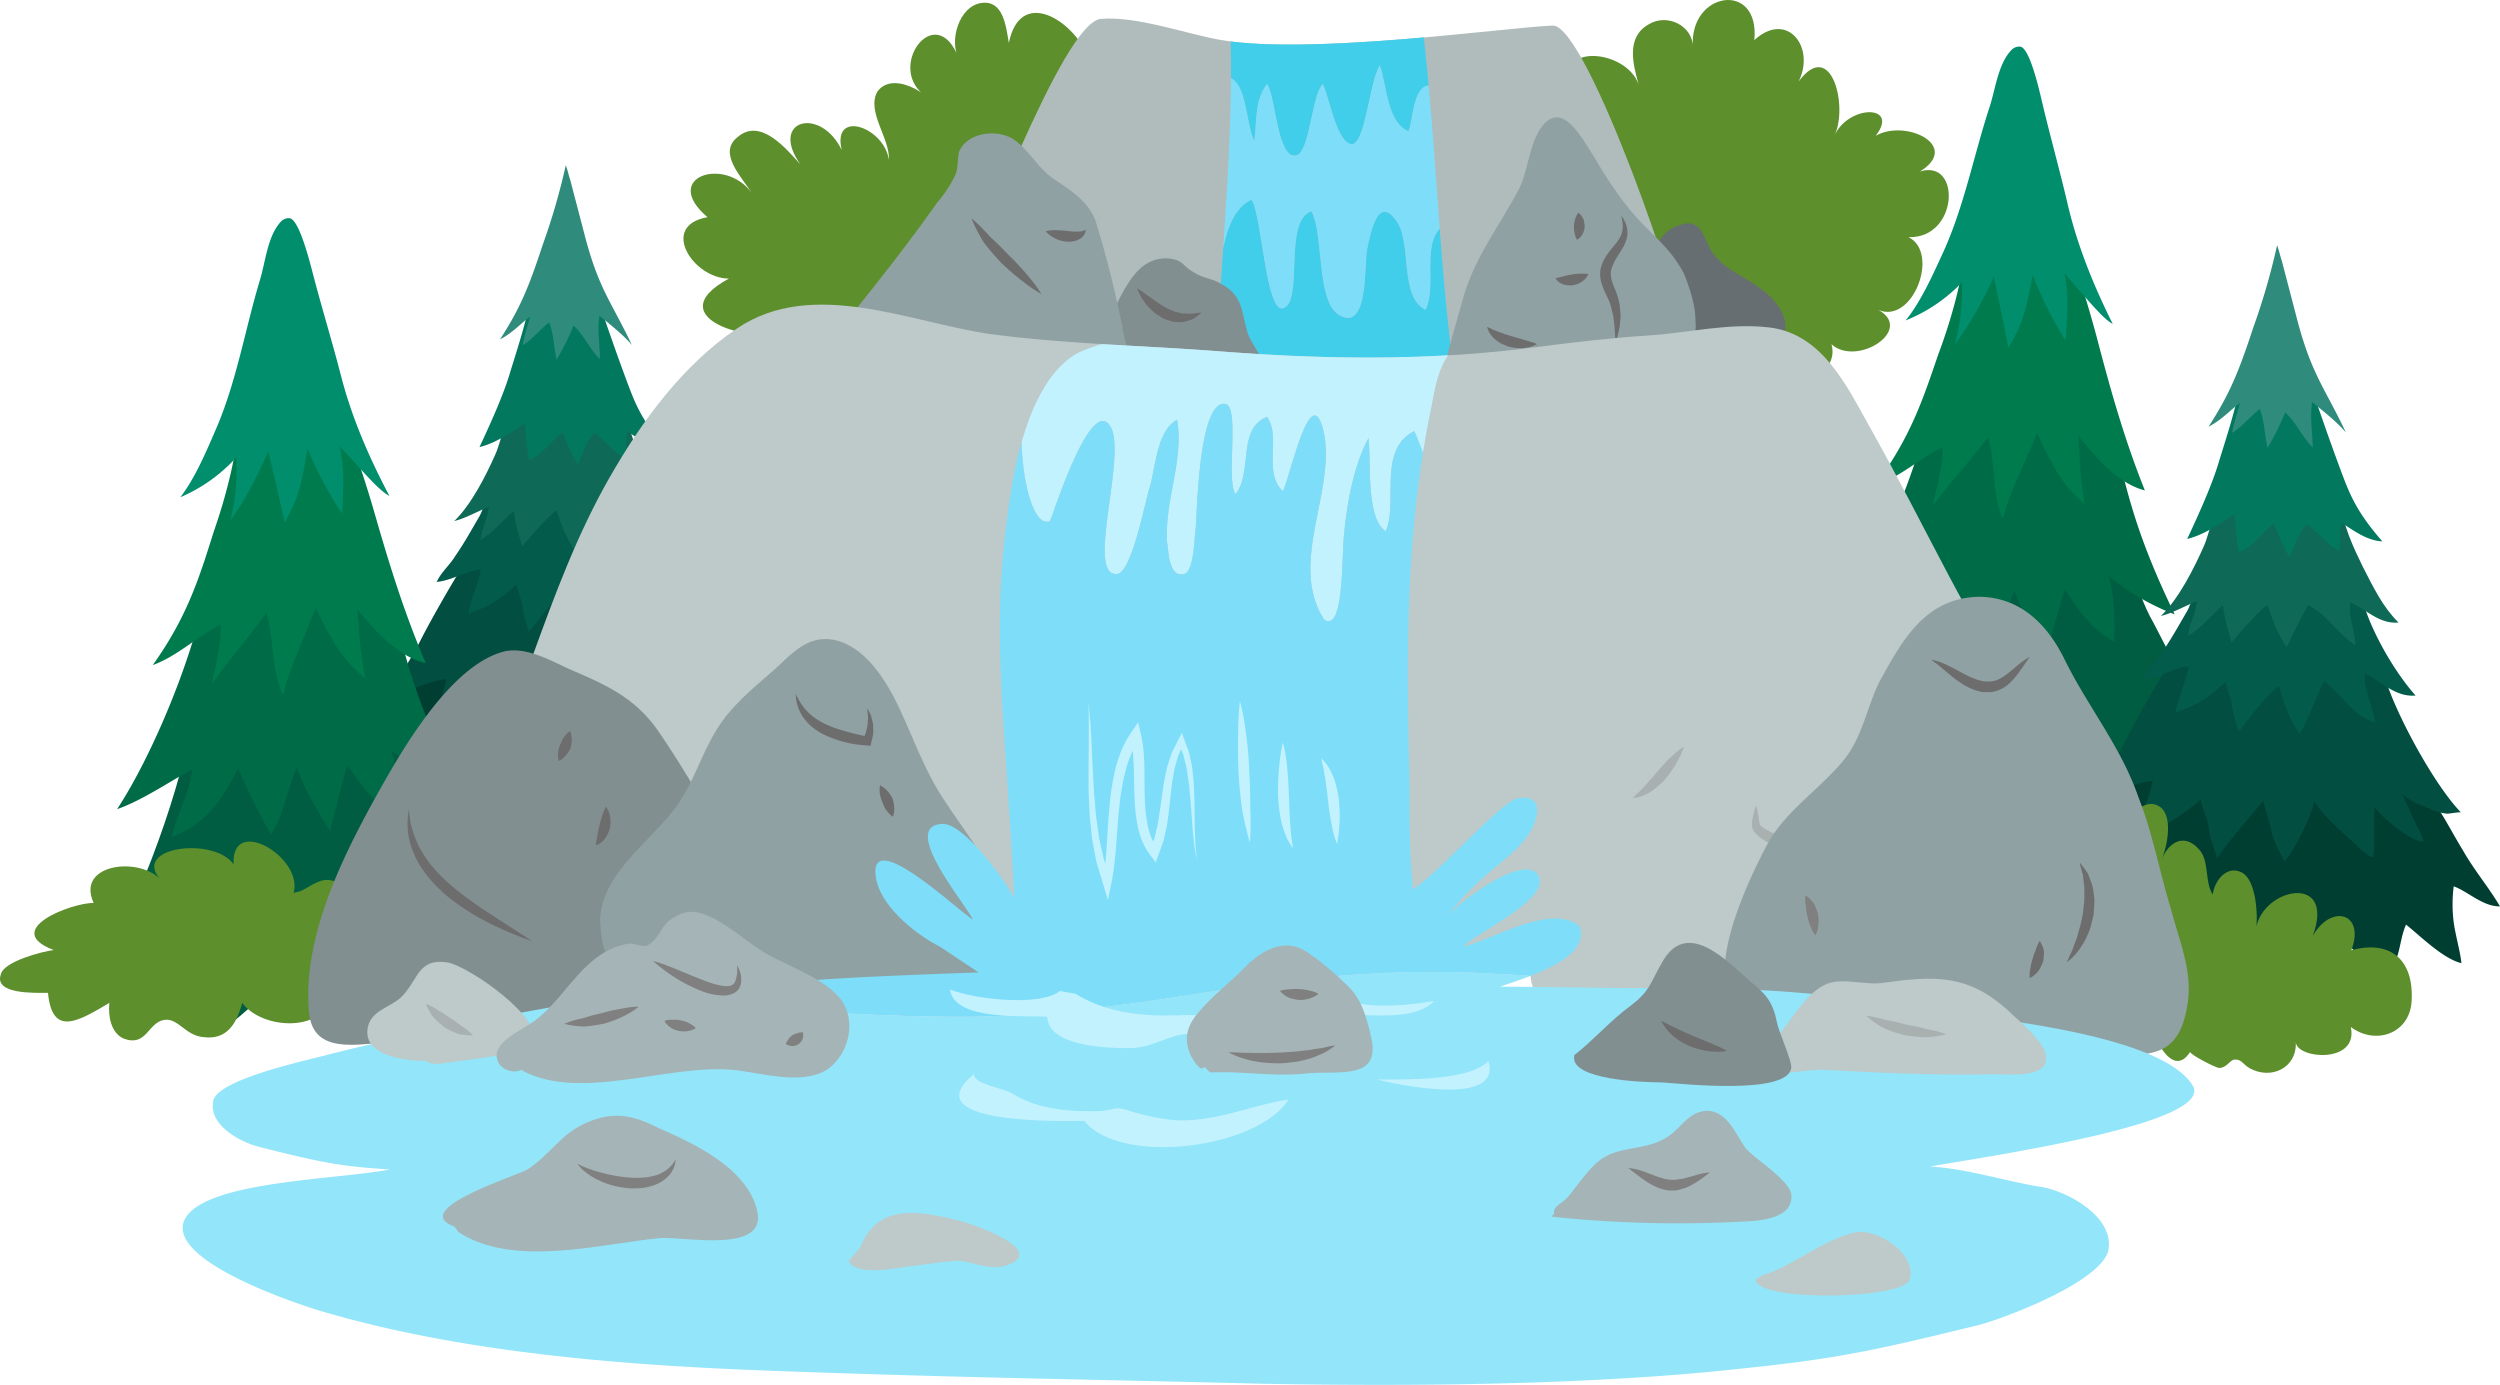 <svg xmlns="http://www.w3.org/2000/svg" width="783.064" height="433.781" viewBox="0 0 783.064 433.781">
  <g id="Grupo_873871" data-name="Grupo 873871" transform="translate(-77.594 -1284.242)">
    <path id="Trazado_600144" data-name="Trazado 600144" d="M570.888,1312.006c-5.813-14.316,17-12.527,21.025-1.342-1.789-6.262-4.02-14.763,3.136-18.788,5.812-3.581,13.865.447,13.865,7.159-1.343-17.447,21.025-21.024,19.237-2.24,10.288-9.395,19.236,2.24,13.869,12.975,10.288-13.869,15.655,8.05,11.182,17,4.473-9.844,20.577-9.844,12.972,0,9.4-5.37,26.844,3.131,13.869,11.181,12.975-4.025,12.08,21.025-3.578,20.578,9.84,4.924,1.34,27.287-9.4,22.814,11.186,6.262-6.71,17.894-14.76,10.737,4.023,13.866-29.079,21.025-30.867,4.022-6.265,17-49.205,3.583-35.788-9.392-4.027,10.739-24.6,4.026-29.969-1.341-4.921-4.473-9.843-22.813,1.34-21.021-23.708.444-4.023-35.344,7.159-24.608-4.921,4.477-9.394-2.684-8.948-7.6,0-4.473,8.948-16.106,12.077-9.842-12.077,5.369-9.394-20.133.452-11.631Z" transform="translate(-1.053 0)" fill="#5d8f2d"/>
    <g id="Grupo_873851" data-name="Grupo 873851" transform="translate(644.196 1298.835)">
      <path id="Trazado_600145" data-name="Trazado 600145" d="M677.971,1453.6c-5.951,28.731-19.546,58.669-32.5,82.729h0c9.159-3.124,18.223-8.986,25.854-15.628-1.4,9.026-6.017,15.931-7.984,24.934,11.364-4.562,20.064-13.9,26.646-19.687.917,7.4-1.587,15.251-2.377,22.59,8.7-6.537,14.328-11.667,17.956-22.428,2.049,7.428,5.756,17.474,10.683,23.29,2.1-5.4,6.7-13.81,8.7-23.093,6.019,6.974,9.9,15.584,18.272,19.8.257-8.5.462-15.165.706-23.656,7.8,4.764,13.813,11.746,22.817,14.28-1.535-5.709-4.915-12.955-6.816-19.5,5.892,6.849,14.483,9.523,21.794,11.44-10.906-14.487-20.081-33.081-28.125-48.623-7.007-12.113-8.244-25.922-13.551-37.974Z" transform="translate(-645.473 -1299.19)" fill="#005d41"/>
      <path id="Trazado_600146" data-name="Trazado 600146" d="M683.172,1412.894c-4,20.284-17.388,51.059-29.237,68.273,8.011-2.593,16.108-8.021,23.583-11.768-.762,6.779-4.931,13.457-6.849,20.772,10.086-3.577,15.037-9.532,21.094-20.805,2.647,6.318,6.453,14.932,9.681,20.7,3.528-4.422,5.106-12.682,8.433-20.528a106.785,106.785,0,0,0,9.895,19.746c1.872-5.612,4.09-15.093,5.935-20.136,5.413,8.654,9.8,13.326,15.381,16.313.155-5.087.359-12.712-1.651-20.447a74.882,74.882,0,0,0,20.613,11.956c-11.213-23.291-15.324-37.491-20.245-62.383Z" transform="translate(-645.492 -1299.125)" fill="#006c47"/>
      <path id="Trazado_600147" data-name="Trazado 600147" d="M694.843,1355c.186,12.755-4.545,29.059-8.862,40.542-4.759,13.929-8.71,26.1-19.922,41.068,7.727-2.6,14.146-8.647,21.329-12.113.089,6.232-1.793,12.415-3.1,18.325,5.614-7.49,11.759-14.1,17.361-21.583,2.324,8,1.162,18.161,4.625,25.641,2.561-9.564,7.05-17.651,10.727-26.887,5.852,12.926,9.109,17.266,14.915,22.267-1.948-10.548-1.258-14.774-2.185-21.6,5.466,6.684,12.3,15.1,21.022,17.342-6.328-15.773-10.691-31.2-15.021-47.771A392.394,392.394,0,0,0,721.433,1347Z" transform="translate(-645.519 -1298.976)" fill="#007b4e"/>
      <path id="Trazado_600148" data-name="Trazado 600148" d="M708.942,1299.982c-4.146,4.337-4.968,12.177-6.786,17.716-4.951,15.087-8,31.3-14.632,45.754-3.329,7.271-6.973,15.386-11.681,21.19a49.982,49.982,0,0,0,17.638-11.937,65.506,65.506,0,0,1-2.277,19.487c4.709-6.1,8.908-13.9,12.251-21.173,1.736,8.27,3.1,14.54,4.575,22.238,4.489-7.8,5.284-10.895,7.631-22.725a123.173,123.173,0,0,0,10.255,20.416c.489-6.787,1.175-14.413-.33-20.969,4.674,4.952,11.619,14.014,15.117,15.75-5.97-11.948-11.054-24.431-14.09-37.385-2.479-10.654-5.466-21.208-7.981-31.865-.9-3.772-3.964-17.53-7.007-17.609A3.4,3.4,0,0,0,708.942,1299.982Z" transform="translate(-645.541 -1298.868)" fill="#008e6c"/>
    </g>
    <g id="Grupo_873852" data-name="Grupo 873852" transform="translate(183.377 1336.016)">
      <path id="Trazado_600149" data-name="Trazado 600149" d="M301.468,1502.778c3.562,4.923,6.3,10.472,9.46,15.6,3.363,5.954,7.757,11.067,11.123,16.815-5.162.06-9.552-4.443-13.9-6.043a42.758,42.758,0,0,0,.062,11.367c.667,4.127,1.984,8.7,2.252,11.739-5.6-1.385-12.064-7.925-16.642-11.6-1.211,2.7-1.594,5.8-2.39,8.693-.594,1.872-2.366,8.069-3.821,9.755-.812.947-10.249-12.283-13.163-14.727-4.073,5.41-9.155,16.529-11.172,18.285-3.75-3.675-5.9-11.765-8.843-16.069-4.459,7.753-12.208,16.79-14.271,17.355-.852-2.886-1.644-18.818-1.644-18.818-1.653-.2-11.129,6.84-12.773,7.484-3.7,1.69-5.726,3.394-9.644,3.641,1.122-3.545,3.805-12.749,5-17.3-5.33,3.774-15.206,7.391-21.6,7.26,1.6-4.568,3.614-9.549,5.423-14.107-6.172,2.545-10.677,6.1-17.694,6.388,1.812-4.357,5.492-8.111,6.884-12.673-3.5,1.069-6.99,2.344-10.492,3.623,4.673-6.865,11-13.544,16.1-20.208,3.667-4.376,7.548-8.756,10.594-13.537,1.42-2.494,3.832-9.128,6.509-9.776Z" transform="translate(-183.615 -1336.47)" fill="#003e31"/>
      <path id="Trazado_600150" data-name="Trazado 600150" d="M287.134,1465.094c2.928,11.016,15.074,33.426,23.227,41.781-.2-.211-3.621.407-4.166.367a15.032,15.032,0,0,1-5.122-1.421c-2.41-1.113-6.727-2.4-8.281-4.615.9,2.317,1.974,4.633,2.974,6.921,1.033,2.355,2.8,5.175,3.373,7.583-2.354.328-10.512-5.177-14.708-10.329-.369,2.478.208,12.745-.532,15.05-2.627-.881-5.373-4.247-7.462-6.039-3.356-2.882-7.958-7.264-10.242-10.9-.026,2.768-6.059,15.352-8.891,18.054-1.571-2.929-3.357-6.166-4.031-9.447-.4-1.918-2.363-8.645-2.363-8.645s-14.133,16.365-13.707,17.395a47.568,47.568,0,0,1-2.545-8.557c-.389-3.893-1.815-5.365-2.554-9.255-8.337,6.908-11.48,8.247-19.517,10.93.994-5.528,4.093-11.059,5.091-16.585-5.258.371-12.229,4.31-17.834,4.694,1.71-3.591,6.684-10.8,9.367-16.151,3.265-6.534,10.106-18.44,13.209-23.346,2.75-4.58-.22-1.019,4.3-4.314,2.783-2.306,9.8-1.4,13.651-1.769,5.949-1.034,12.925-4.029,19.243-3.449,8.763.225,15.862,8.272,23.952,11.108Z" transform="translate(-183.651 -1336.396)" fill="#024e40"/>
      <path id="Trazado_600151" data-name="Trazado 600151" d="M280.689,1442.5c2.267,9.216,9.74,22.165,16.064,29.162h0c-5.971.6-10.364-4.239-15.279-6.63-.215,5.709,2.4,9.018,3,14.709-6.806-2.1-9.726-8.116-15.2-12.407-2.4,4.643-5.776,14.024-7.433,15.829-2.334-3.021-5-9.72-6.132-14.326-4.31,3.034-12.074,13.71-12.074,13.71a42.521,42.521,0,0,1-1.974-7.157c-.3-3.26-1.4-4.489-1.98-7.736-6.458,5.765-8.891,6.877-15.11,9.111.762-4.618,3.159-9.234,3.928-13.858-4.07.316-9.47,3.607-13.81,3.919,1.327-3,4.284-5.471,5.885-8.217,2.677-3.823,5.074-8.187,7.476-12.288,2.132-3.83,3.924-13.349,7.429-16.1,2.152-1.929,7.588-1.163,10.568-1.471,4.608-.859,10.021-3.366,14.909-2.869,6.789.192,12.291,6.924,18.559,9.3Z" transform="translate(-183.685 -1336.335)" fill="#035b4b"/>
      <path id="Trazado_600152" data-name="Trazado 600152" d="M274.424,1413.48c.063,6.248,3.947,14.268,6.449,19.4,3.324,6.484,6.1,12.241,10.77,16.81-5.694.6-9.823-3.973-14.463-6.1-.765,4.36,1.452,8.677,1.5,13.021-6.311-4.456-8.789-9.674-14.245-12.065-3.222,5.593-6.384,12.562-6.384,12.562-2.756-3.77-4.436-8.643-5.839-12.7-2.967,1.939-10.74,11.249-10.74,11.249s-2.532-8.113-2.565-11.1c-3.5,2.746-6.442,6.844-10.492,9.072.234-3.537,2.37-6.816,2.6-10.348-3.512,1.391-7.291,3.6-10.813,4.453,5.377-5.218,9.9-14.221,12.816-20.771,2.125-4.64,3.644-14.431,6.6-17.992Z" transform="translate(-183.697 -1336.297)" fill="#0e6a57"/>
      <path id="Trazado_600153" data-name="Trazado 600153" d="M265.1,1377.938c3.357,9.742,6.255,18.173,9.8,27.6,2.766,7.383,5.248,12.015,11.879,19.692-4.618-.223-8.453-3.172-12.278-5.569-.789,2.72-.215,5.973-.723,8.424-3.551-1.861-6.311-5.638-9.591-8.04-2.69,2.468-3.73,6.821-5.33,9.833-1.925-2.972-3.33-6.762-4.723-10-3.5,2.478-6.162,7.124-10.5,8.532a82.354,82.354,0,0,1-1.207-11.393c-4.582,2.77-8.622,6.063-14.309,7.481,3.182-6.82,7.436-16.1,9.529-23.185,1.571-5.173,5.255-16.341,6.01-21.785Z" transform="translate(-183.715 -1336.227)" fill="#02795f"/>
      <path id="Trazado_600154" data-name="Trazado 600154" d="M260.8,1356.925c4.555,17.93,8.39,21.421,15.057,35.472-2.749-3.235-6.859-6.442-10.139-9.125-.768,4.353.1,8.961.143,13.58-3.295-3.231-4.971-7.56-8.258-10.508a78,78,0,0,1-5.317,10.65c-.855-3.8-.9-7.864-2.294-11.657-2.694,1.931-5.107,5.214-8.344,7.152.512-2.992,1.565-5.993,2.347-8.986-3.238,2.475-5.65,5.221-9.427,7.161,6.142-9.571,8.849-15.816,13.4-29.722a203.905,203.905,0,0,0,7.195-24.809h0c.555,1.355.845,2.977,1.4,4.6Z" transform="translate(-183.73 -1336.133)" fill="#2f8c7d"/>
    </g>
    <g id="Grupo_873853" data-name="Grupo 873853" transform="translate(716.401 1361.08)">
      <path id="Trazado_600155" data-name="Trazado 600155" d="M840.644,1534.9c3.713,5.132,6.574,10.913,9.862,16.254,3.505,6.208,8.08,11.536,11.592,17.526-5.38.06-9.955-4.631-14.5-6.3a44.509,44.509,0,0,0,.073,11.845c.689,4.3,2.062,9.065,2.34,12.232-5.825-1.445-12.569-8.26-17.341-12.083-1.261,2.811-1.66,6.046-2.485,9.056-.624,1.956-2.465,8.411-3.984,10.167-.848.985-10.681-12.8-13.72-15.346-4.244,5.636-9.538,17.226-11.638,19.051-3.911-3.827-6.149-12.255-9.219-16.74-4.644,8.08-12.716,17.5-14.866,18.082-.891-3.008-1.719-19.611-1.719-19.611-1.72-.2-11.589,7.133-13.3,7.8-3.861,1.76-5.971,3.532-10.049,3.791,1.168-3.692,3.963-13.283,5.211-18.034-5.558,3.936-15.849,7.7-22.516,7.568,1.673-4.761,3.768-9.947,5.65-14.7-6.43,2.654-11.123,6.359-18.433,6.659,1.885-4.545,5.723-8.455,7.172-13.2-3.647,1.106-7.282,2.439-10.934,3.771,4.878-7.157,11.472-14.119,16.779-21.06,3.822-4.561,7.869-9.123,11.041-14.106,1.479-2.6,3.99-9.505,6.78-10.184Z" transform="translate(-717.84 -1361.604)" fill="#003e31"/>
      <path id="Trazado_600156" data-name="Trazado 600156" d="M825.711,1495.628c3.053,11.481,15.707,34.833,24.2,43.541-.211-.223-3.776.424-4.34.381a15.575,15.575,0,0,1-5.337-1.486c-2.511-1.151-7.01-2.5-8.63-4.81.937,2.419,2.056,4.83,3.1,7.217,1.077,2.455,2.921,5.394,3.512,7.905-2.452.338-10.954-5.4-15.324-10.765-.386,2.58.218,13.28-.555,15.68-2.74-.918-5.6-4.423-7.776-6.291-3.5-3.005-8.294-7.57-10.67-11.357-.033,2.881-6.315,15.993-9.265,18.812-1.64-3.051-3.5-6.428-4.2-9.847-.416-2-2.465-9.008-2.465-9.008s-14.73,17.053-14.282,18.125a50.126,50.126,0,0,1-2.65-8.915c-.409-4.055-1.892-5.589-2.664-9.644-8.686,7.2-11.964,8.594-20.341,11.39,1.04-5.764,4.264-11.519,5.3-17.282-5.479.385-12.737,4.49-18.579,4.895,1.783-3.74,6.961-11.255,9.757-16.828,3.406-6.815,10.532-19.223,13.767-24.331,2.867-4.771-.229-1.06,4.482-4.5,2.9-2.4,10.215-1.461,14.222-1.845,6.2-1.077,13.473-4.2,20.051-3.6,9.132.236,16.53,8.625,24.96,11.577Z" transform="translate(-717.878 -1361.527)" fill="#024e40"/>
      <path id="Trazado_600157" data-name="Trazado 600157" d="M819,1472.092c2.36,9.6,10.142,23.091,16.737,30.384h0c-6.218.629-10.8-4.413-15.925-6.906-.215,5.948,2.505,9.4,3.132,15.327-7.089-2.187-10.136-8.458-15.839-12.927-2.5,4.84-6.018,14.61-7.744,16.492-2.435-3.148-5.208-10.128-6.39-14.928-4.492,3.168-12.582,14.287-12.582,14.287a43.814,43.814,0,0,1-2.053-7.455c-.319-3.4-1.465-4.682-2.062-8.063-6.733,6.009-9.271,7.169-15.75,9.5.8-4.817,3.291-9.628,4.093-14.445-4.242.331-9.866,3.758-14.388,4.083,1.38-3.123,4.466-5.7,6.132-8.559,2.787-3.986,5.285-8.533,7.79-12.805,2.215-4,4.094-13.912,7.744-16.781,2.238-2.008,7.905-1.214,11.011-1.531,4.805-.894,10.439-3.508,15.535-2.991,7.073.2,12.81,7.212,19.341,9.7Z" transform="translate(-717.913 -1361.463)" fill="#035b4b"/>
      <path id="Trazado_600158" data-name="Trazado 600158" d="M812.461,1441.845c.073,6.51,4.122,14.869,6.726,20.217,3.466,6.755,6.358,12.748,11.223,17.513-5.932.625-10.239-4.139-15.074-6.358-.8,4.543,1.519,9.042,1.564,13.567-6.575-4.641-9.152-10.082-14.843-12.574-3.36,5.832-6.654,13.091-6.654,13.091-2.875-3.929-4.625-9-6.083-13.232-3.092,2.014-11.189,11.721-11.189,11.721s-2.637-8.461-2.677-11.57c-3.637,2.864-6.71,7.138-10.931,9.457.247-3.687,2.469-7.1,2.71-10.789-3.661,1.456-7.595,3.762-11.269,4.65,5.608-5.44,10.318-14.82,13.355-21.649,2.214-4.836,3.8-15.033,6.878-18.747Z" transform="translate(-717.926 -1361.424)" fill="#0e6a57"/>
      <path id="Trazado_600159" data-name="Trazado 600159" d="M802.755,1404.816c3.5,10.147,6.515,18.93,10.212,28.751,2.881,7.7,5.47,12.523,12.377,20.522-4.812-.236-8.806-3.3-12.792-5.806-.829,2.837-.225,6.23-.756,8.776-3.7-1.938-6.578-5.87-9.99-8.372-2.8,2.568-3.9,7.106-5.556,10.245-2.01-3.1-3.472-7.043-4.921-10.419-3.647,2.587-6.42,7.418-10.941,8.885a85.681,85.681,0,0,1-1.261-11.867c-4.776,2.889-8.977,6.314-14.908,7.8,3.324-7.106,7.753-16.779,9.925-24.156,1.647-5.395,5.476-17.033,6.271-22.7Z" transform="translate(-717.944 -1361.351)" fill="#02795f"/>
      <path id="Trazado_600160" data-name="Trazado 600160" d="M798.268,1382.918c4.746,18.683,8.746,22.32,15.692,36.966-2.868-3.374-7.143-6.718-10.566-9.516-.8,4.538.1,9.342.149,14.153-3.435-3.367-5.181-7.879-8.608-10.947a81.866,81.866,0,0,1-5.535,11.095c-.895-3.955-.945-8.194-2.4-12.144-2.8,2.01-5.314,5.429-8.687,7.455.528-3.118,1.627-6.247,2.445-9.364-3.376,2.577-5.889,5.441-9.829,7.46,6.4-9.973,9.225-16.481,13.975-30.97a212.826,212.826,0,0,0,7.489-25.851h0c.584,1.413.884,3.1,1.466,4.794Z" transform="translate(-717.959 -1361.253)" fill="#2f8c7d"/>
    </g>
    <g id="Grupo_873854" data-name="Grupo 873854" transform="translate(107.058 1352.576)">
      <path id="Trazado_600161" data-name="Trazado 600161" d="M137.977,1509.709c-5.33,29.132-18.351,59.679-30.853,84.265h0c9.172-3.367,18.179-9.5,25.728-16.379-1.2,9.138-5.7,16.218-7.476,25.352,11.36-4.87,19.922-14.492,26.438-20.5,1.1,7.444-1.245,15.428-1.869,22.863,8.632-6.814,14.183-12.123,17.6-23.072,2.241,7.454,6.218,17.511,11.334,23.263,1.981-5.5,6.436-14.1,8.234-23.514,6.245,6.9,10.361,15.5,18.919,19.551.053-8.575.1-15.306.149-23.891,7.977,4.625,14.225,11.529,23.371,13.879-1.683-5.724-5.261-12.964-7.347-19.514,6.116,6.773,14.846,9.269,22.269,11.032-11.35-14.37-21.044-32.922-29.533-48.421-7.36-12.056-8.931-25.964-14.572-38.011Z" transform="translate(-107.124 -1353.053)" fill="#005d41"/>
      <path id="Trazado_600162" data-name="Trazado 600162" d="M142.268,1468.5c-3.564,20.554-16.351,51.937-27.906,69.6,8.027-2.81,16.067-8.476,23.53-12.435-.611,6.858-4.661,13.7-6.424,21.124,10.1-3.842,14.942-9.974,20.8-21.492a230.5,230.5,0,0,0,10.258,20.666c3.459-4.55,4.852-12.929,8.027-20.919a107.521,107.521,0,0,0,10.456,19.693c1.752-5.705,3.766-15.333,5.515-20.469,5.664,8.612,10.209,13.222,15.9,16.119.043-5.149.07-12.849-2.148-20.6a75.754,75.754,0,0,0,21.093,11.572c-11.865-23.242-16.361-37.479-21.909-62.485Z" transform="translate(-107.14 -1352.99)" fill="#006c47"/>
      <path id="Trazado_600163" data-name="Trazado 600163" d="M152.68,1409.776c.489,12.876-3.9,29.442-7.987,41.138-4.479,14.161-8.176,26.542-19.143,41.915,7.74-2.813,14.076-9.061,21.249-12.729.237,6.281-1.519,12.578-2.707,18.568,5.5-7.684,11.536-14.509,17.018-22.195,2.531,8.02,1.6,18.309,5.274,25.773,2.357-9.707,6.7-17.977,10.192-27.393,6.206,12.912,9.6,17.222,15.583,22.128-2.222-10.6-1.621-14.885-2.713-21.757,5.666,6.616,12.766,14.956,21.615,17.013-6.757-15.767-11.526-31.247-16.278-47.862a395.25,395.25,0,0,0-15.454-43.289Z" transform="translate(-107.165 -1352.839)" fill="#007b4e"/>
      <path id="Trazado_600164" data-name="Trazado 600164" d="M165.615,1353.919c-4.08,4.476-4.726,12.4-6.433,18.043-4.637,15.339-7.327,31.775-13.683,46.524-3.193,7.415-6.681,15.692-11.3,21.665a50.44,50.44,0,0,0,17.52-12.471,66.151,66.151,0,0,1-1.835,19.728c4.618-6.27,8.664-14.244,11.865-21.658,1.948,8.305,3.472,14.606,5.142,22.336,4.344-7.988,5.077-11.119,7.163-23.119a124.681,124.681,0,0,0,10.839,20.366c.33-6.866.838-14.573-.828-21.158,4.835,4.891,12.057,13.869,15.625,15.545-6.311-11.926-11.734-24.4-15.1-37.4-2.756-10.7-6.02-21.279-8.806-31.978-1-3.793-4.416-17.6-7.489-17.611A3.424,3.424,0,0,0,165.615,1353.919Z" transform="translate(-107.185 -1352.73)" fill="#008e6c"/>
    </g>
    <path id="Trazado_600165" data-name="Trazado 600165" d="M169.564,1564.516c3.132-11.183-19.685-24.6-18.79-8.947-6.262-8.944-33.1-5.366-22.366,5.367-6.261-8.05-27.286-5.814-21.477,6.714-7.156,0-29.071,8.5-12.522,14.759-3.578.451-15.655,3.578-16.55,7.607-2.241,6.261,10.285,5.814,14.761,5.814,1.34,13.865,9.4,8.949,19.236,3.132-.449,4.028.445,9.395,4.472,11.184,7.159,2.684,7.608-4.923,12.526-5.817,4.472-.895,6.714,4.923,12.526,5.366,7.156.9,10.288-4.021,12.08-10.733,6.262,8.5,25.943,9.395,28.18-2.685,15.655,7.608,13.866-4.923,12.972-14.762-.446-6.71-2.684-26.394-12.077-12.077,3.581-4.029,4.475-8.056-1.789-8.95-3.578-.447-6.711,2.685-9.394,3.583Z" transform="translate(0 -0.594)" fill="#5d8f2d"/>
    <path id="Trazado_600166" data-name="Trazado 600166" d="M710.713,1539.915c-2.238-2.684-1.789-12.97,3.578-14.763,7.159-2.236,10.737,7.607,11.186,12.974,1.34-4.025,6.707-12.974,12.522-11.181,6.261,2.236,5.367,15.654,3.578,20.577,1.347-4.028,8.05-13.421,13.424-10.291,4.918,2.684,2.683,12.974.894,17,2.235-5.811,7.159-8.493,11.632-3.578,3.578,3.578,1.789,10.291,4.472,14.32.449-4.029,4.027-8.95,8.5-7.161,5.366,1.79,5.809,14.763,4.914,19.235.452-13.864,25.5-19.683,17.9.9,5.819-10.288,16.553-7.161,12.08,4.472,12.278-3.346,19.709,3,18.879,16.068-.624,9.966-11.166,13.82-19.034,7.989,2.485,11.611-16.995,10.055-17.226,4.711.357,8.166-7.792,11.91-14.462,8.188-2.126-1.188-2.614-2.983-4.842-2.687-1.423.191-2.344,2.585-4.691,2.6-1.125.006-9.5-4.41-9.09-5.039-5.98,9.356-12.611-6.914-13.2-11.347-9.38,2.917-17.635,7.918-28.042,6.361-8.948-.895-14.76-8.5-22.814-9.395-9.393-.895-16.1,2.236-25.5-3.133-4.473-2.236-11.628-9.4-2.684-12.078-25.047,3.13-12.968-34.894,6.714-30.865-11.632-9.4,16.552-12.975,22.813-10.734Z" transform="translate(-1.306 -0.541)" fill="#5d8f2d"/>
    <path id="Trazado_600167" data-name="Trazado 600167" d="M328.761,1387.16c-12.974,6.261-45.633-3.131-22.371-15.656-11.183,0-21.92-16.552-6.71-19.236-14.761-12.527,5.37-19.236,13.866-7.606-3.126-4.921-10.734-12.524-4.473-17.447,7.156-6.263,15.216,3.578,19.688,8.5-9.842-13.87,6.262-18.342,12.969-4.473-3.129-12.975,13.42-7.155,14.763,3.131.449-6.709-7.159-15.211-3.577-21.472,4.026-5.366,12.077-1.342,15.658,1.789-13.869-8.5,2.683-31.312,9.839-12.077-3.132-5.371,0-16.553,7.159-17.448,6.71-.894,7.6,7.158,8.5,12.525,3.578-17.447,19.682-7.156,24.157,3.134-.894-7.607,9.84-8.948,15.659-6.265,7.155,3.131,8.944,10.739,9.839,17.894,2.683-4.472,10.734-6.711,15.209-4.472,5.816,2.683,7.159,9.839,8.948,14.759,0-9.392,8.051,8.95,8.051,13.422.449,18.337-13.866,43.84-30.867,51.443-2.683,1.342-5.367,1.342-7.156,3.131-3.129,3.133-2.686,7.607-7.159,10.738-9.39,5.814-18.341.447-23.708-8.054-4.024,22.37-32.207,11.186-42.5,1.792.446,17.894-23.263,1.343-28.183-3.581Z" transform="translate(-0.482 -0.002)" fill="#5d8f2d"/>
    <path id="Trazado_600168" data-name="Trazado 600168" d="M373.587,1386.2c10.737-21.025,37.479-95.149,49.555-96.043,11.186-.9,26.506,4.654,37.23,6.576,27.435,4.92,89.37-3.853,104.226-4.473,10.74-.45,42.013,90.292,40.5,96.511-.688,2.833-2.591,5.311-6.509,7.271-16.549,8.052-35.335,6.71-52.782,9.394-19.685,2.683-41.155,4.919-61.286,4.919-16.552,0-34.444,0-50.548-1.788-15.212-1.789-33.55-1.789-47.416-8.5-5.819-2.238-10.291-6.266-16.107-8.5Z" transform="translate(-0.658 -0.013)" fill="#b0bcbc"/>
    <g id="Grupo_873855" data-name="Grupo 873855" transform="translate(458.222 1295.968)">
      <path id="Trazado_600169" data-name="Trazado 600169" d="M524.99,1381.4c-8.5-4.028-4.03-21.472-9.4-28.18-5.367-7.158-7.608,2.684-8.948,9.394-.895,4.92.446,25.5-8.5,20.578-7.6-4.03-4.922-25.5-8.948-32.655-8.945,3.128-2.235,28.625-8.945,30.414-5.37,1.345-6.71-30.414-9.843-33.994-4.98,2.262-7.439,8.434-8.829,15.13-1.089,16.035-2.191,32.091-2.5,48.158,8.622.229,17.3.233,25.645.233a422.944,422.944,0,0,0,50-3.472c-2.524-16.826-4.02-33.879-5.31-51C523.96,1362.029,528.462,1374.024,524.99,1381.4Z" transform="translate(-459.08 -1296.109)" fill="#41ceeb"/>
      <path id="Trazado_600170" data-name="Trazado 600170" d="M471.316,1328.5c.894-5.815,0-12.974,4.027-17.891,2.683,3.578,3.132,23.26,8.945,22.366,4.475-.447,4.921-18.789,8.5-22.366,1.789,3.128,4.472,19.236,9.394,18.785,4.023-.895,5.366-20.131,8.495-24.6,2.242,6.263,2.242,17.895,8.952,20.578,1.34-2.683,1.34-13.864,6.264-14.315.017,0,.037.007.053.007-.455-5.027-.944-10.055-1.512-15.069-21.021,1.843-44.951,3.271-60.493,1.256.1,3.849.106,7.7.086,11.552C468.943,1311,468.669,1322.552,471.316,1328.5Z" transform="translate(-459.091 -1295.994)" fill="#41ceeb"/>
      <path id="Trazado_600171" data-name="Trazado 600171" d="M525.889,1311.076c-4.924.451-4.924,11.632-6.264,14.315-6.71-2.683-6.71-14.315-8.952-20.578-3.129,4.474-4.472,23.71-8.495,24.6-4.922.45-7.6-15.658-9.394-18.786-3.581,3.578-4.027,21.919-8.5,22.367-5.813.894-6.262-18.789-8.945-22.367-4.027,4.917-3.133,12.076-4.027,17.891-2.647-5.951-2.374-17.5-7.288-19.7-.07,17.679-1.225,35.411-2.436,53.172,1.39-6.7,3.849-12.868,8.829-15.13,3.133,3.581,4.473,35.339,9.843,33.994,6.71-1.789,0-27.285,8.945-30.413,4.026,7.156,1.343,28.625,8.948,32.655,8.945,4.92,7.6-15.658,8.5-20.578,1.34-6.71,3.581-16.552,8.948-9.394,5.367,6.709.894,24.152,9.4,28.18,3.472-7.38-1.03-19.375,4.423-25.395-1.13-14.924-2.119-29.9-3.476-44.831C525.926,1311.083,525.906,1311.073,525.889,1311.076Z" transform="translate(-459.086 -1296.014)" fill="#7edef9"/>
    </g>
    <path id="Trazado_600172" data-name="Trazado 600172" d="M591.3,1391.487c6.713-7.6-.895-32.657,13.869-36.683,6.71-2.237,7.159,4.473,9.842,8.5,4.024,5.817,9.394,7.156,14.764,11.186,4.024,2.683,9.391,8.5,8.054,13.868-2.241,8.051-10.737,4.026-16.553,5.815-4.472,1.342-34.448,17-32.66-.447Z" transform="translate(-1.149 -0.158)" fill="#676e71"/>
    <g id="Grupo_873856" data-name="Grupo 873856" transform="translate(412.392 1365.153)">
      <path id="Trazado_600173" data-name="Trazado 600173" d="M417.97,1393.526c10.288-5.818,11.632-28.632,25.947-28.184,5.366.447,4.472,2.236,8.5,4.475,2.683,1.789,5.812,1.789,8.5,3.578,6.71,3.578,6.261,8.5,8.05,14.761,1.343,4.919,8.054,10.736,4.027,15.211-3.578,4.025-17,3.578-22.369,4.025-9.839.447-28.628,6.261-35.784-3.578-2.683-3.578-2.238-4.027,1.789-8.055Z" transform="translate(-413.147 -1365.335)" fill="#828f91"/>
      <path id="Trazado_600174" data-name="Trazado 600174" d="M434.568,1374.755s.346.19.914.557,1.333.958,2.238,1.594c.455.308.944.637,1.423,1.013s1.026.711,1.565,1.083a29.108,29.108,0,0,0,3.406,2.079,16.441,16.441,0,0,0,1.779.761,6.36,6.36,0,0,0,1.769.52,6.849,6.849,0,0,0,1.729.3c.561-.013,1.113.022,1.637.058a5.455,5.455,0,0,0,1.432-.125c.446-.058.835-.108,1.159-.148.664-.067,1.079-.087,1.079-.087s-.267.265-.8.7c-.267.212-.6.479-1,.753a4.333,4.333,0,0,1-1.436.8c-.574.194-1.214.4-1.914.569a6.02,6.02,0,0,1-2.245.135,6.466,6.466,0,0,1-2.393-.362,18.42,18.42,0,0,1-2.324-.859l-2.052-1.291a15.144,15.144,0,0,1-1.72-1.514,16.85,16.85,0,0,1-2.538-3.1,16.287,16.287,0,0,1-1.3-2.442C434.7,1375.127,434.568,1374.755,434.568,1374.755Z" transform="translate(-413.195 -1365.356)" fill="#6d6d6d"/>
    </g>
    <g id="Grupo_873857" data-name="Grupo 873857" transform="translate(343.405 1326.033)">
      <path id="Trazado_600175" data-name="Trazado 600175" d="M344,1384.042c9.394-11.63,19.236-24.158,27.735-36.236a38.485,38.485,0,0,0,5.815-8.947c.895-2.236.446-6.261,1.34-7.606,2.684-5.367,11.632-6.71,17-3.128,4.472,3.128,7.159,8.5,12.077,12.076,5.367,3.578,11.182,7.157,13.424,13.419a330.131,330.131,0,0,1,8.944,36.235c1.789,8.5,11.183,21.025-3.578,19.683-4.924-.447-8.5-2.683-13.869-2.683-6.261,0-12.526.894-18.787-.448-5.37-.894-8.951-3.578-13.424-5.816-4.023-1.789-8.05-2.239-11.628-3.578-4.476-1.788-7.6-5.369-11.635-7.158-3.578-2.237-7.6-2.237-11.179-3.578Z" transform="translate(-344.004 -1326.127)" fill="#90a1a4"/>
      <path id="Trazado_600176" data-name="Trazado 600176" d="M382.562,1352.786a40.494,40.494,0,0,1,3.763,3.522c.531.551,1.106,1.148,1.676,1.809.548.7,1.31,1.2,1.944,1.875,1.367,1.26,2.714,2.676,4.063,4.089a86.073,86.073,0,0,1,7.5,8.208,39.594,39.594,0,0,1,2.974,4.206,40.62,40.62,0,0,1-4.321-2.808,84.379,84.379,0,0,1-8.538-7.22c-1.4-1.558-2.8-3.113-4-4.639a14.859,14.859,0,0,1-1.65-2.238c-.452-.745-.845-1.477-1.208-2.15A40.41,40.41,0,0,1,382.562,1352.786Z" transform="translate(-344.091 -1326.187)" fill="#6d6d6d"/>
      <path id="Trazado_600177" data-name="Trazado 600177" d="M418.4,1356.372a6.267,6.267,0,0,1-.083.662,3.268,3.268,0,0,1-.974,1.6,5.109,5.109,0,0,1-2.317,1.239,8.189,8.189,0,0,1-2.812.209,10.192,10.192,0,0,1-4.612-1.7,7.622,7.622,0,0,1-1.726-1.559,10.837,10.837,0,0,1,2.271-.3,33.959,33.959,0,0,1,4.4.2,20.1,20.1,0,0,0,3.871.217,4.914,4.914,0,0,0,1.367-.307A6.4,6.4,0,0,1,418.4,1356.372Z" transform="translate(-344.143 -1326.195)" fill="#6d6d6d"/>
    </g>
    <g id="Grupo_873858" data-name="Grupo 873858" transform="translate(529.047 1321)">
      <path id="Trazado_600178" data-name="Trazado 600178" d="M530.064,1403.714c1.792-8.95,4.924-19.236,7.607-28.629,4.027-11.631,10.288-19.687,16.108-30.422,3.577-5.814,3.577-15.656,8.05-21.024,6.261-7.6,12.08,3.58,16.1,9.844,4.476,7.6,9.4,15.208,15.658,21.472,4.925,4.92,9.4,8.947,12.526,15.208,1.789,4.473,3.581,9.839,3.581,14.763.9,9.839-7.6,12.078-17,13.417-12.975,2.688-25.052,2.239-38.019,5.819-6.714,2.236-17.9,3.578-23.262,0Z" transform="translate(-530.064 -1321.083)" fill="#90a1a4"/>
      <path id="Trazado_600179" data-name="Trazado 600179" d="M565.932,1371.616s.2-.081.542-.173c.32-.112.858-.124,1.3-.3.456-.14.915-.253,1.479-.387.529-.1,1.107-.243,1.67-.331a20.672,20.672,0,0,1,3.4-.295,10.763,10.763,0,0,1,1.891.141,4.88,4.88,0,0,1-1.109,1.634,5.612,5.612,0,0,1-1.552,1.132,4.627,4.627,0,0,1-.99.434l-1.09.285a7.023,7.023,0,0,1-2.248-.033,5.234,5.234,0,0,1-1.931-.708,3.186,3.186,0,0,1-1.037-.938A5.545,5.545,0,0,1,565.932,1371.616Z" transform="translate(-530.145 -1321.193)" fill="#6d6d6d"/>
      <path id="Trazado_600180" data-name="Trazado 600180" d="M573.108,1350.993a5.386,5.386,0,0,1,1.1,1.234,3.858,3.858,0,0,1,.627,1.36,8.75,8.75,0,0,1,.231,1.74,5.319,5.319,0,0,1-1.139,3.082,4.277,4.277,0,0,1-1.274,1.084,6.845,6.845,0,0,1-.617-1.519c-.11-.411-.185-.855-.28-1.328a7.4,7.4,0,0,1-.067-1.426,8.829,8.829,0,0,1,.6-2.795A5.317,5.317,0,0,1,573.108,1350.993Z" transform="translate(-530.158 -1321.15)" fill="#6d6d6d"/>
      <path id="Trazado_600181" data-name="Trazado 600181" d="M544.414,1386.862s.287.1.752.3c.472.156,1.088.638,1.825.847a10.331,10.331,0,0,1,1.093.43c.347.176.848.25,1.251.434.838.345,1.8.578,2.719.9.955.246,1.889.569,2.813.8.911.28,1.782.5,2.551.745.766.265,1.426.421,1.9.61s.756.307.756.307a8.642,8.642,0,0,1-2.71,1.021,10.5,10.5,0,0,1-2.924.261,14.825,14.825,0,0,1-3.354-.5l-1.623-.653a7.083,7.083,0,0,1-1.483-.841,8.824,8.824,0,0,1-2.287-2.078,5.8,5.8,0,0,1-1.007-1.81C544.5,1387.152,544.414,1386.862,544.414,1386.862Z" transform="translate(-530.096 -1321.23)" fill="#6d6d6d"/>
      <path id="Trazado_600182" data-name="Trazado 600182" d="M586.543,1351.89a11.426,11.426,0,0,1,1.234,2.128,7.377,7.377,0,0,1,.67,2.5,6.879,6.879,0,0,1-.224,2.678,10.146,10.146,0,0,1-1,2.458c-.816,1.521-1.763,2.806-2.492,4.088a12.856,12.856,0,0,0-1.486,3.9l.02-.125.017,1.139c.079.392.139.79.194,1.191a19.531,19.531,0,0,0,.841,2.528,21.767,21.767,0,0,1,1.793,5.973l-.03-.161.267,3.014-.225,2.928a34.5,34.5,0,0,1-1.373,5.573l-.366-5.624-.35-2.69-.614-2.536-.03-.163a16.235,16.235,0,0,0-.855-2.428l-1.224-2.622a22.685,22.685,0,0,1-1.09-3c-.106-.563-.224-1.125-.293-1.7l.036-1.792v-.05l.02-.076a14.781,14.781,0,0,1,.835-2.614,14.121,14.121,0,0,1,1.32-2.3c.964-1.434,2.079-2.615,2.984-3.792a12.959,12.959,0,0,0,1.158-1.817,6.371,6.371,0,0,0,.636-2.011,7.856,7.856,0,0,0,.033-2.231A20.177,20.177,0,0,0,586.543,1351.89Z" transform="translate(-530.176 -1321.152)" fill="#6d6d6d"/>
    </g>
    <path id="Trazado_600183" data-name="Trazado 600183" d="M253.868,1588.361c-7.106-2.031-14.255-4.058-20.229-8.392-5.135-3.724-11.892-8.219-14.624-14.147-3.176-6.9-1.225-13.451,2.188-19.724,19.516-35.837,27.355-76.644,47.677-112.15,10.1-17.636,22.869-35.179,39.947-46.655,23.622-15.875,53.866-1.9,79.181,1.789,23.26,3.131,47.862,3.578,71.128,5.367,34.441,2.686,66.649,3.131,100.647-1.343,11.47-1.509,22.919-2.825,34.465-3.568,12.6-.812,25.226-4.041,37.917-2.508,16.72,2.018,24.365,18.66,31.7,31.72,8.549,15.22,16.411,30.8,24.57,46.221,7.469,14.13,15.809,27.943,19.866,43.55,3.129,12.524,6.71,25.946,8.05,38.918,1.347,10.736-3.132,15.658-12.522,21.027-28.183,15.653-60.837,18.337-92.6,21.916-24.6,2.687-49.205-.447-73.362-1.342-28.181-.894-55.021,1.789-82.31,6.265-25.5,4.025-51.446,7.6-76.944,7.6-21.4,0-42.854-1.428-64.212-2.677-10.04-.585-20.355-.583-30.316-1.951-7.426-1.025-13.605-4.313-20.517-6.882C260.423,1590.232,257.155,1589.295,253.868,1588.361Z" transform="translate(-0.314 -0.215)" fill="#bec9c9"/>
    <g id="Grupo_873859" data-name="Grupo 873859" transform="translate(174.149 1487.964)">
      <path id="Trazado_600184" data-name="Trazado 600184" d="M252.111,1611.951c-.459-.058-.914-.121-1.36-.194a62.474,62.474,0,0,0-12.549-.507c-11.083.394-22.166-.493-33.253-.493-12.08,0-29.527,6.261-30.421-9.841-1.789-24.156,11.635-50.1,23.266-70.679,7.6-13.42,22.365-38.024,38.468-41.6,7.6-1.345,15.658,4.025,22.369,6.71,10.284,4.476,18.341,8.5,25.048,17.895,12.08,17.447,21.919,36.679,32.659,55.02,8.882,15.176,5.357,29.161-10.951,36.282-7.77,3.392-16.321,4.982-24.705,5.93C271.6,1611.495,261.267,1613.085,252.111,1611.951Z" transform="translate(-174.366 -1488.423)" fill="#828f91"/>
      <path id="Trazado_600185" data-name="Trazado 600185" d="M205.914,1538.4s.158.932.352,2.566c.047.409.1.86.153,1.353.125.467.26.974.409,1.515a20.76,20.76,0,0,0,1.138,3.506,23.92,23.92,0,0,0,1.875,3.915,38.516,38.516,0,0,0,2.683,4.013,48.393,48.393,0,0,0,3.463,3.863,52.308,52.308,0,0,0,3.963,3.658c2.793,2.333,5.77,4.468,8.625,6.417,2.879,1.921,5.614,3.676,7.974,5.18,2.357,1.534,4.321,2.809,5.7,3.7s2.135,1.466,2.135,1.466-3.571-1.205-8.749-3.459a89.327,89.327,0,0,1-8.635-4.367,70.205,70.205,0,0,1-9.218-6.354,55.5,55.5,0,0,1-4.149-3.993,36.666,36.666,0,0,1-3.512-4.375,28.83,28.83,0,0,1-2.525-4.627c-.313-.776-.621-1.532-.914-2.264-.244-.748-.38-1.508-.558-2.211a15.43,15.43,0,0,1-.538-3.939c-.033-.584-.066-1.13-.093-1.637q.064-.74.122-1.354C205.775,1539.338,205.914,1538.4,205.914,1538.4Z" transform="translate(-174.436 -1488.535)" fill="#6d6d6d"/>
      <path id="Trazado_600186" data-name="Trazado 600186" d="M267.781,1537.506a5.907,5.907,0,0,1,1.059,1.965,7.671,7.671,0,0,1,.4,2.233,10.392,10.392,0,0,1-.208,2.548,9.62,9.62,0,0,1-.98,2.4,6.453,6.453,0,0,1-1.433,1.784,4.814,4.814,0,0,1-1.383.914,4.6,4.6,0,0,1-.591.237s.013-.255.06-.648c.059-.358.142-.87.24-1.484.214-1.158.442-2.582.8-3.975a31.486,31.486,0,0,1,1.164-3.944A14.957,14.957,0,0,1,267.781,1537.506Z" transform="translate(-174.569 -1488.533)" fill="#6d6d6d"/>
      <path id="Trazado_600187" data-name="Trazado 600187" d="M256.568,1513.744a6.285,6.285,0,0,1,.455,1.8,8.608,8.608,0,0,1-.353,3.53,9.449,9.449,0,0,1-2.161,3.056,5.189,5.189,0,0,1-1.519,1.007,7.632,7.632,0,0,1-.224-1.86,7.9,7.9,0,0,1,.692-3.252,13.8,13.8,0,0,1,.753-1.691,7.482,7.482,0,0,1,.97-1.381A6.214,6.214,0,0,1,256.568,1513.744Z" transform="translate(-174.542 -1488.48)" fill="#6d6d6d"/>
    </g>
    <g id="Grupo_873860" data-name="Grupo 873860" transform="translate(265.571 1484.402)">
      <path id="Trazado_600188" data-name="Trazado 600188" d="M268.678,1583.909c-1.789,0-2.683-8.05-2.683-11.628.894-13.869,14.76-23.265,22.814-33.552,6.261-8.05,8.5-17,13.417-25.05,4.472-7.6,11.634-13.422,18.341-19.236,5.367-4.921,10.288-10.739,18.339-9.394,9.846,1.789,16.552,12.525,20.582,21.024,4.918,10.288,8.051,20.131,14.761,29.971,4.921,7.6,11.631,15.655,14.764,24.156,4.026,10.291,10.733,30.418-.449,37.576-12.077,7.158-30.864,4.025-43.838,3.578-15.658-.447-30.865-.447-46.076-1.789-9.839-.894-25.052,0-29.075-10.737-.894-1.342-.894-2.685-1.346-4.027Z" transform="translate(-265.995 -1484.853)" fill="#90a1a4"/>
      <path id="Trazado_600189" data-name="Trazado 600189" d="M327.415,1502.085a26.769,26.769,0,0,0,1.712,3.137,18.1,18.1,0,0,0,2.152,2.619,18.651,18.651,0,0,0,2.578,2.087,24.438,24.438,0,0,0,2.9,1.632c1.027.442,2.05.909,3.123,1.277l3.281,1.018c2.228.6,4.509,1.127,6.826,1.632l-1.469.819.878-2.2.518-2.4.136-2.53c-.1-.833-.195-1.7-.267-2.616.429.766.858,1.579,1.247,2.43l.63,2.716.023,2.841c-.188.937-.409,1.887-.634,2.847l-.218.926-1.254-.106a34.97,34.97,0,0,1-14.285-3.855,21.838,21.838,0,0,1-3.143-2.232,16.538,16.538,0,0,1-2.551-2.917,13.849,13.849,0,0,1-1.636-3.456A13.35,13.35,0,0,1,327.415,1502.085Z" transform="translate(-266.133 -1484.891)" fill="#6d6d6d"/>
      <path id="Trazado_600190" data-name="Trazado 600190" d="M353.865,1530.782a6.68,6.68,0,0,1,1.6,1.068,9.73,9.73,0,0,1,2.271,2.969,10.61,10.61,0,0,1,.558,3.924,5.744,5.744,0,0,1-.4,1.878,7.807,7.807,0,0,1-1.445-1.285,8.565,8.565,0,0,1-1.743-3.033,10,10,0,0,1-.97-3.6A6.669,6.669,0,0,1,353.865,1530.782Z" transform="translate(-266.192 -1484.956)" fill="#6d6d6d"/>
    </g>
    <g id="Grupo_873861" data-name="Grupo 873861" transform="translate(556.96 1496.493)">
      <path id="Trazado_600191" data-name="Trazado 600191" d="M655.383,1548.6c-2.237-8.948-13.869-21.028-20.579-28.183-6.707-6.709-19.682-27.287-30.421-22.814-15.648,6.711-25.939,33.1-30.411,47.863-2.241,6.713-3.136,14.764-6.268,21.475-3.578,6.707-8.05,11.183-9.39,19.233-3.132,19.685,21.467,14.317,34,14.763,15.206.894,30.863,1.789,46.072,4.027,10.737,1.789,28.626,4.025,29.973-9.841.446-5.818-2.683-9.4-3.577-14.764-.453-4.472.894-8.5.442-12.524-.442-6.712-4.473-11.635-8.5-16.107Z" transform="translate(-558.041 -1496.971)" fill="#bec9c9"/>
      <path id="Trazado_600192" data-name="Trazado 600192" d="M628.7,1537.057a4.492,4.492,0,0,1,.459,1.14,29.273,29.273,0,0,1,.548,3.132,11.5,11.5,0,0,0,.386,1.793.391.391,0,0,0,.139.244l.043.077,0,.012h0c.139.176-.192-.233-.155-.189l.013.01.06.045.116.087c.316.229.609.493.92.746.621.515,1.258.63,1.832,1.04.6.353,1.426.7,2.132,1.05.7.406,1.482.7,2.215,1.048s1.452.717,2.175,1c1.419.666,2.753,1.208,3.9,1.743.578.262,1.1.417,1.581.625a6.485,6.485,0,0,0,1.241.435l1.174.28a11.111,11.111,0,0,1-1.168.392,4.482,4.482,0,0,1-1.429.174,11.852,11.852,0,0,1-1.852-.02,23.179,23.179,0,0,1-4.456-.828,17.073,17.073,0,0,1-2.426-.785c-.8-.335-1.637-.606-2.437-1.024-.8-.447-1.547-.784-2.376-1.317a14.909,14.909,0,0,1-2.238-1.738c-.265-.3-.541-.579-.782-.882l-.093-.111-.046-.056-.01-.014c.033.042-.3-.374-.165-.2l0-.015-.023-.054-.168-.449a2.568,2.568,0,0,1-.189-.815,8.029,8.029,0,0,1,.146-2.327c.224-1.315.551-2.36.715-3.055A6.392,6.392,0,0,0,628.7,1537.057Z" transform="translate(-558.197 -1497.061)" fill="#a8b0b0"/>
      <path id="Trazado_600193" data-name="Trazado 600193" d="M590.144,1534.78s.25-.293.715-.759c.426-.488,1.245-1.04,1.912-1.842.353-.389.722-.8,1.135-1.184s.779-.939,1.23-1.38c.875-.922,1.75-2.013,2.667-3.04a56.9,56.9,0,0,1,5.427-5.691,18.607,18.607,0,0,1,3.016-2.208,25.22,25.22,0,0,1-1.485,3.4,31.5,31.5,0,0,1-1.852,3.233,35.983,35.983,0,0,1-2.551,3.473,23.608,23.608,0,0,1-3.215,3.019,14.9,14.9,0,0,1-3.383,2.036,9.918,9.918,0,0,1-2.587.773C590.526,1534.736,590.144,1534.78,590.144,1534.78Z" transform="translate(-558.113 -1497.02)" fill="#a8b0b0"/>
    </g>
    <g id="Grupo_873862" data-name="Grupo 873862" transform="translate(617.852 1471.177)">
      <path id="Trazado_600194" data-name="Trazado 600194" d="M645.751,1607.538a16.072,16.072,0,0,0-4.549-1.78c-8.805-1.888-20.321-3.519-21.919-14.272-1.789-12.08,8.057-33.1,13.423-42.945,5.816-10.29,16.553-17,23.709-25.948,5.816-7.156,7.156-16.55,11.186-24.6,7.156-12.975,14.311-25.948,30.863-26.4,12.975,0,21.474,8.5,26.841,19.233,7.156,14.764,17.893,27.739,23.263,43.4,4.472,11.181,6.71,23.708,10.288,35.34,2.683,10.287,7.156,20.127,4.921,30.865-3.132,17.894-14.764,13.865-28.629,15.211-20.13,1.338-43.392,5.367-63.523,0-5.911-1.183-12.228-1.378-17.9-3.555C650.6,1610.891,648.365,1609,645.751,1607.538Z" transform="translate(-619.069 -1471.598)" fill="#90a1a4"/>
      <path id="Trazado_600195" data-name="Trazado 600195" d="M683.846,1491.324s.578.117,1.561.369a8.887,8.887,0,0,1,1.746.59c.651.278,1.466.587,2.215.992,1.57.755,3.317,1.764,5.155,2.7a22.862,22.862,0,0,0,2.819,1.284,13.736,13.736,0,0,0,2.875.839,13.129,13.129,0,0,0,1.4.066l.7.032a3.633,3.633,0,0,0,.684-.116,7.4,7.4,0,0,0,2.574-.9,20.726,20.726,0,0,0,2.344-1.591c.746-.611,1.449-1.188,2.1-1.722a29.647,29.647,0,0,1,4.693-3.432s-1.277,1.939-3.278,4.758a25.819,25.819,0,0,1-1.782,2.229,14.245,14.245,0,0,1-2.472,2.266,9.5,9.5,0,0,1-3.488,1.582,6.826,6.826,0,0,1-.978.2l-1,.019a14.739,14.739,0,0,1-2.013-.048,16.977,16.977,0,0,1-3.624-1.175,17.325,17.325,0,0,1-3.053-1.728,26.989,26.989,0,0,1-2.558-1.872c-.8-.606-1.489-1.2-2.149-1.762-.644-.54-1.237-1.034-1.762-1.471a14.349,14.349,0,0,0-1.426-1.123C684.3,1491.7,683.846,1491.324,683.846,1491.324Z" transform="translate(-619.215 -1471.64)" fill="#6d6d6d"/>
      <path id="Trazado_600196" data-name="Trazado 600196" d="M730.467,1554.992s.353.411.921,1.153l.991,1.355c.185.264.379.546.587.843q.214.522.443,1.094c.306.774.643,1.634.943,2.573a15.543,15.543,0,0,1,.522,2.951,12.783,12.783,0,0,1,.172,3.187c-.076,1.087-.152,2.188-.23,3.291-.261,1.069-.525,2.136-.782,3.187a14.207,14.207,0,0,1-1.087,2.972,20.685,20.685,0,0,1-2.759,4.84,15.546,15.546,0,0,1-2.64,2.9c-.693.637-1.107.969-1.107.969s.206-.5.568-1.371c.323-.883,1.03-1.953,1.486-3.444.26-.726.541-1.5.878-2.3.32-.8.469-1.723.775-2.6a54.248,54.248,0,0,0,1.33-5.68c.106-.982.212-1.962.314-2.927a15.655,15.655,0,0,0,.122-2.841c-.059-.908.1-1.86-.03-2.664s-.2-1.593-.277-2.343c-.036-.378-.069-.741-.1-1.088q-.154-.523-.287-.989c-.165-.627-.31-1.174-.432-1.623C730.566,1555.525,730.467,1554.992,730.467,1554.992Z" transform="translate(-619.311 -1471.785)" fill="#6d6d6d"/>
      <path id="Trazado_600197" data-name="Trazado 600197" d="M717.919,1579.65a7.956,7.956,0,0,1,.973,1.909,4.232,4.232,0,0,1,.353,2.065,13.949,13.949,0,0,1-.3,2.565,15.956,15.956,0,0,1-1.033,2.209,5.66,5.66,0,0,1-1.357,1.646,6.947,6.947,0,0,1-1.772,1.234,9.078,9.078,0,0,1,.053-2.132c.063-.589.244-1.207.326-1.893a12.321,12.321,0,0,1,.542-2.009,11.426,11.426,0,0,1,.584-1.845c.09-.308.307-.568.386-.9a6.779,6.779,0,0,1,.287-.931A7.939,7.939,0,0,1,717.919,1579.65Z" transform="translate(-619.284 -1471.841)" fill="#6d6d6d"/>
    </g>
    <g id="Grupo_873864" data-name="Grupo 873864" transform="translate(134.811 1392.028)">
      <g id="Grupo_873863" data-name="Grupo 873863">
        <path id="Trazado_600198" data-name="Trazado 600198" d="M764.476,1624.853c-8.925-14.174-51.446-19.238-65.761-21.474-24.6-3.578-48.756-7.6-73.808-8.5-12.974-.448-20.13-.448-33.1-.448s-31.312-.45-44.287-.45c3.314-1.085,6.621-2.217,9.7-3.423-6.538-.408-13.057-.809-19.543-1.051-28.181-.894-55.021,1.789-82.31,6.265-25.5,4.025-51.446,7.6-76.944,7.6-21.4,0-42.854-1.427-64.212-2.677-10.04-.586-20.355-.583-30.316-1.951a40.722,40.722,0,0,1-6.938-1.64l-14.2,1.51c-17.487,1.874-65.948,12.363-82.95,16.835-6.71,1.789-34,7.606-35.309,14.33-1.495,7.668,8.542,12.874,14.351,14.365,21.445,5.492,27.224,6.2,41.089,7.093-16.853,3.177-55.021,3.578-63.523,14.315-10.288,13.417,36.233,28.63,44.736,30.865,43.838,12.526,93.914,16.248,138.674,17.892,60.654,2.238,100.657,2.687,152.549,4.027,47.865.9,105.117.449,152.532-4.918,30.418-3.131,42.944-6.263,72.468-13.42,8.5-2.238,38.023-13.42,40.709-23.26,2.235-11.185-14.083-19.239-21.684-20.134-10.738-1.789-23.5-5.814-34.231-6.262C699.914,1647.124,772.077,1636.932,764.476,1624.853Z" transform="translate(-134.94 -1392.714)" fill="#93e5f9"/>
        <path id="Trazado_600199" data-name="Trazado 600199" d="M407.2,1447.712c1.789-4.473,13.421-40.707,19.236-29.075,4.473,9.84-8.053,46.522,1.789,45.627,4.027-.447,7.6-17,9.84-25.949,2.238-6.261,2.238-18.783,8.948-22.366,2.237,12.528-4.024,25.5-3.129,38.472.445,2.236.445,11.185,5.366,9.843,3.133-.894,3.133-11.632,3.578-14.316.449-4.476.895-40.707,9.4-38.918,4.472.894,0,24.6,3.129,28.181,5.367-6.71.449-20.574,9.843-24.156,4.472,6.266-1.344,17.447,4.921,23.26,2.235-4.022,8.5-34.441,12.526-19.678,4.921,18.34-11.183,42.05.445,59.941,6.265,4.025,5.371-19.235,6.265-27.288.895-9.4,3.129-21.472,7.6-29.525.894,6.712-.895,25.052,5.366,29.078,4.03-8.5-2.683-25.5,8.952-31.312.689,1.244,1.6,3.914,2.753,6.732.675-4.205,1.409-8.4,2.277-12.577,1.264-6.08,2-12.792,5.63-17.924-23.975,1.385-47.607.65-72.391-1.285-11.779-.905-23.9-1.471-36.02-2.206a49.882,49.882,0,0,0-7.373,2.653c-9.231,4.926-14.651,16.831-17.866,28.153C398.714,1436.8,402.332,1449.613,407.2,1447.712Z" transform="translate(-135.532 -1392.271)" fill="#c3f2ff"/>
        <path id="Trazado_600200" data-name="Trazado 600200" d="M314.532,1600.3c21.358,1.249,42.812,2.677,64.212,2.677,25.5,0,51.446-3.578,76.944-7.6,27.289-4.476,54.129-7.159,82.31-6.265,6.485.242,13,.643,19.543,1.051,9.842-3.86,17.394-8.556,15.347-15.363-8.5-7.608-27.286,4.025-36.679,6.262,4.472-4.473,29.075-15.659,23.263-22.814-4.855-5.971-24.607,8.944-28.184,13.418,10.743-14.312,20.579-17.891,25.946-26.392,3.132-5.367,3.987-11.933-3.578-10.734-5.473.865-23.708,22.363-33.1,28.63-1.456-17.9-.8-25.125-1.1-37.046-.829-33.214-.994-66.908,4.3-99.816-1.152-2.818-2.063-5.488-2.753-6.732-11.635,5.811-4.922,22.813-8.952,31.311-6.261-4.026-4.472-22.366-5.366-29.078-4.473,8.054-6.707,20.13-7.6,29.525-.894,8.052,0,31.313-6.265,27.288-11.628-17.891,4.476-41.6-.445-59.941-4.027-14.763-10.291,15.656-12.526,19.678-6.265-5.814-.449-16.995-4.921-23.26-9.394,3.582-4.476,17.447-9.843,24.156-3.129-3.579,1.343-27.287-3.129-28.181-8.5-1.789-8.948,34.442-9.4,38.918-.445,2.684-.445,13.422-3.578,14.316-4.921,1.342-4.921-7.607-5.366-9.843-.9-12.971,5.366-25.945,3.129-38.472-6.71,3.583-6.71,16.106-8.948,22.366-2.235,8.95-5.813,25.5-9.84,25.949-9.842.895,2.684-35.787-1.789-45.627-5.815-11.632-17.447,24.6-19.236,29.075-4.868,1.9-8.486-10.916-8.918-24.636a133,133,0,0,0-3.159,14.345c-4.921,31.316-4.189,49.653-1.567,88.125.611,8.973,1.567,23,2.462,40.264-2.684-5.37-15.658-23.265-22.369-23.265-13.866.448,7.156,25.054,9.394,29.971-4.027-2.233-32.655-29.523-30.414-13.419,1.336,9.4,12.971,18.342,20.127,21.92l12.08,8.051c-45.234,1.646-56.9,2.286-107.285,7.6a40.724,40.724,0,0,0,6.938,1.64C294.177,1599.719,304.492,1599.716,314.532,1600.3Z" transform="translate(-135.26 -1392.313)" fill="#7edef9"/>
      </g>
      <path id="Trazado_600201" data-name="Trazado 600201" d="M419.324,1504.774l.631,7.093.37,7.121c.191,4.745.452,9.48.742,14.2l.591,7.052c.294,2.335.654,4.656.977,6.979.463,2.294,1.02,4.563,1.522,6.841.709,2.211,1.5,4.394,2.235,6.587l-2.565.238c1.235-7.617,1.317-15.548,2.056-23.493a80.312,80.312,0,0,1,1.9-11.938,42.332,42.332,0,0,1,1.928-5.862,31.214,31.214,0,0,1,3.033-5.509l2.1-3.078.861,3.658c1.545,6.552.974,12.913,1.211,19.1a54.864,54.864,0,0,0,.848,9.093c.106.749.35,1.441.518,2.164s.476,1.379.7,2.074a16.939,16.939,0,0,0,2.092,3.713l-2.534.312,1.488-4.024.991-4.255c.472-2.908.918-5.861,1.3-8.854l.682-4.512.954-4.516,1.44-4.439,2.128-4.2,1.021-2.016.772,2.091.858,2.33a17.611,17.611,0,0,1,.772,2.341l.495,2.39a20.622,20.622,0,0,1,.422,2.387c.162,1.6.347,3.2.439,4.8l.179,4.784.142,9.525.2,4.746c.132,1.577.33,3.149.495,4.731-.28-1.559-.6-3.121-.855-4.693l-.511-4.749-.677-9.5-.445-4.716c-.169-1.569-.469-3.106-.67-4.659a19,19,0,0,0-.486-2.279l-.545-2.258a15.513,15.513,0,0,0-.8-2.145l-.852-2.114,1.793.075-1.822,3.924-1.2,4.2-.762,4.351-.515,4.441c-.273,2.994-.624,6.01-1.108,9.049l-1.007,4.552-1.594,4.466-.888,2.489-1.646-2.177a19.86,19.86,0,0,1-2.572-4.426c-.273-.79-.64-1.567-.835-2.371s-.478-1.6-.6-2.4a58.545,58.545,0,0,1-1.017-9.615c-.243-6.315.037-12.65-1.234-18.394l2.964.579a27.943,27.943,0,0,0-2.727,4.831,39.306,39.306,0,0,0-1.828,5.373,76.465,76.465,0,0,0-1.945,11.44c-.874,7.778-.864,15.737-2.471,23.7l-1.06,5.237-1.511-5c-.7-2.327-1.446-4.639-2.1-6.965-.443-2.372-.935-4.733-1.331-7.1-.247-2.387-.535-4.767-.752-7.149l-.35-7.151c-.059-4.764-.033-9.513.034-14.26Q419.464,1511.9,419.324,1504.774Z" transform="translate(-135.579 -1392.524)" fill="#c3f2ff"/>
      <path id="Trazado_600202" data-name="Trazado 600202" d="M466.849,1504.329s.749,2.73,1.427,6.857a125.49,125.49,0,0,1,1.492,15.236c.129,2.758.27,5.515.28,8.111.056,1.292-.033,2.561.04,3.74s.072,2.3.083,3.344c.059,4.153-.192,7-.192,7s-.872-2.671-1.74-6.792a54.356,54.356,0,0,1-1.161-7.08c-.3-2.6-.485-5.383-.683-8.167-.25-5.525-.139-11.066-.046-15.256C466.47,1507.139,466.849,1504.329,466.849,1504.329Z" transform="translate(-135.684 -1392.523)" fill="#c3f2ff"/>
      <path id="Trazado_600203" data-name="Trazado 600203" d="M480.3,1517.33a35.487,35.487,0,0,1,1.067,5.207c.448,3.169.7,7.329.841,11.453.112,2.043.112,4.115.26,6.01.047.959.09,1.885.133,2.764.109.862.175,1.69.227,2.462.053,1.567.373,2.8.452,3.733.1.94.152,1.476.152,1.476s-.3-.436-.782-1.242a16.636,16.636,0,0,1-1.709-3.518,25.9,25.9,0,0,1-1.43-5.328,47.8,47.8,0,0,1-.679-6.23,75.679,75.679,0,0,1,.6-11.543C479.809,1519.442,480.3,1517.33,480.3,1517.33Z" transform="translate(-135.713 -1392.552)" fill="#c3f2ff"/>
      <path id="Trazado_600204" data-name="Trazado 600204" d="M492.4,1522.261s.316.323.818.914a12.1,12.1,0,0,1,1.839,2.619,19.494,19.494,0,0,1,1.759,4.3,33.4,33.4,0,0,1,1.07,5.1c.129,1.745.307,3.5.26,5.12a43.391,43.391,0,0,1-.211,4.439,35.073,35.073,0,0,1-.615,4.354,25.69,25.69,0,0,1-1.32-4.217,84.772,84.772,0,0,1-1.472-9.3c-.229-1.65-.36-3.333-.615-4.858-.142-.756-.162-1.547-.3-2.225s-.247-1.33-.34-1.95c-.119-1.247-.551-2.322-.66-3.081C492.468,1522.709,492.4,1522.261,492.4,1522.261Z" transform="translate(-135.743 -1392.563)" fill="#c3f2ff"/>
      <path id="Trazado_600205" data-name="Trazado 600205" d="M410.282,1595.342c-6.262,4.919-26.4,2.683-34.448-.447,1.343,9.839,22.816,8.05,30.418,8.5.452,9.393,18.793,9.844,25.5,9.844,8.054,0,12.526-4.476,19.236-4.476,5.816-.447,11.632,1.342,17.447.9,8.5-.447,14.764-3.578,22.814-5.816,10.289-3.13,28.184,2.679,36.237-5.366-8.053,1.341-17.447,2.236-25.5.447-3.578-.9-6.711-3.578-10.289-2.684-4.921.895-9.842,5.814-15.658,6.709-9.394,1.342-19.236-.447-28.629,0-11.631.447-22.814-.9-32.209-6.709Z" transform="translate(-135.481 -1392.726)" fill="#c3f2ff"/>
      <path id="Trazado_600206" data-name="Trazado 600206" d="M544.781,1617.308c-5.812,6.265-25.943,5.817-34.893,5.817,5.373,1.344,39.366,8.947,34.893-5.817Z" transform="translate(-135.783 -1392.777)" fill="#c3f2ff"/>
      <path id="Trazado_600207" data-name="Trazado 600207" d="M383.445,1621.346c-19.682,16.1,28.184,14.763,34.447,14.763,11.632,14.313,54.572,8.5,63.969-6.712-9.4,1.345-18.787,5.367-28.629,6.261-6.71.9-12.974-.443-19.685-2.232-6.261-2.24-5.367-.9-10.285-.451-8.951.451-20.13-.444-27.737-5.367-2.683-1.789-12.972-3.13-12.08-6.262Z" transform="translate(-135.488 -1392.786)" fill="#c3f2ff"/>
    </g>
    <g id="Grupo_873865" data-name="Grupo 873865" transform="translate(623.208 1590.805)">
      <path id="Trazado_600208" data-name="Trazado 600208" d="M626.672,1616.031c11.186-4.025,14.315-18.338,24.158-22.811,4.918-2.24,12.526.444,17.892-.451,16.1-2.232,26.395-2.683,38.917,8.5,3.133,3.13,12.08,10.286,12.08,14.759.449,6.713-11.185,5.368-16.552,5.368-17.893.451-34.893-.444-52.786-1.338-5.367-.453-23.708,3.578-25.943-.453Z" transform="translate(-624.438 -1591.495)" fill="#bec9c9"/>
      <path id="Trazado_600209" data-name="Trazado 600209" d="M688.49,1608.9a26.952,26.952,0,0,1-4.1.75c-.611.073-1.277.153-1.977.187a12.611,12.611,0,0,1-2.245-.076c-1.574-.1-3.248-.348-4.924-.586-1.614-.462-3.215-.972-4.677-1.536a13.686,13.686,0,0,1-3.811-1.983,24.5,24.5,0,0,1-3.311-2.569,29.071,29.071,0,0,1,4.076.787c.585.146,1.207.309,1.845.52.651.183,1.393.231,2.109.411,1.462.262,2.967.7,4.486,1.071,1.531.279,3.059.553,4.488.933.729.135,1.393.429,2.1.52.693.109,1.347.257,1.948.394A26.718,26.718,0,0,1,688.49,1608.9Z" transform="translate(-624.526 -1591.522)" fill="#a8b0b0"/>
    </g>
    <g id="Grupo_873866" data-name="Grupo 873866" transform="translate(570.623 1579.582)">
      <path id="Trazado_600210" data-name="Trazado 600210" d="M571.761,1615.436c5.367-4.022,11.628-11.182,17.9-15.655,5.812-4.472,5.812-6.712,9.39-12.973,7.608-14.313,19.689-1.791,27.739,5.367,4.921,4.028,7.156,6.265,8.5,12.975.446,2.683,4.921,12.526,4.472,14.315-1.34,8.5-34,4.921-40.709,4.472-6.261,0-28.18-.895-27.285-8.05Z" transform="translate(-571.734 -1580.248)" fill="#828f91"/>
      <path id="Trazado_600211" data-name="Trazado 600211" d="M599.108,1604.756s.363.135.958.412c.6.252,1.409.767,2.376,1.208.984.424,1.975,1.008,3.182,1.513,1.152.569,2.416,1.088,3.664,1.638,2.531,1.04,5.112,2.091,7.1,2.96a29.556,29.556,0,0,1,3.308,1.664,16.879,16.879,0,0,1-3.736.229,20,20,0,0,1-3.779-.466,25.209,25.209,0,0,1-4.206-1.277l-2.013-1.01a13.775,13.775,0,0,1-1.843-1.182,16.526,16.526,0,0,1-2.92-2.595,12.7,12.7,0,0,1-1.575-2.187C599.28,1605.1,599.108,1604.756,599.108,1604.756Z" transform="translate(-571.796 -1580.303)" fill="#6d6d6d"/>
    </g>
    <g id="Grupo_873867" data-name="Grupo 873867" transform="translate(192.64 1585.51)">
      <path id="Trazado_600212" data-name="Trazado 600212" d="M211.252,1617.238c-5.815,0-18.787-1.338-18.341-9.392.448-6.71,7.608-7.157,11.186-11.182,4.918-5.371,4.918-11.634,13.865-10.292,6.265.895,31.758,18.341,26.391,25.5-2.683,3.578-24.154,5.367-28.625,6.261h-2.687Z" transform="translate(-192.9 -1586.189)" fill="#bec9c9"/>
      <path id="Trazado_600213" data-name="Trazado 600213" d="M211.293,1599.377a14.1,14.1,0,0,1,2.667,1.292c.373.222.775.464,1.168.752.393.307.865.462,1.278.753a27.354,27.354,0,0,1,2.554,1.735,28.181,28.181,0,0,1,2.6,1.745c.423.268.762.674,1.172.887a13.24,13.24,0,0,1,1.1.746,15.915,15.915,0,0,1,2.231,1.929,12.544,12.544,0,0,1-2.98-.139,8.816,8.816,0,0,1-2.924-.8,33.113,33.113,0,0,1-3.1-1.577,32.782,32.782,0,0,1-2.637-2.322,9.38,9.38,0,0,1-1.819-2.339A14.023,14.023,0,0,1,211.293,1599.377Z" transform="translate(-192.941 -1586.219)" fill="#a8b0b0"/>
    </g>
    <path id="Trazado_600214" data-name="Trazado 600214" d="M347.582,1676.017c5.367-14.312,18.791-11.628,31.312-8.5,5.37,1.342,27.287,9.4,14.764,13.87-4.921,1.789-10.291-.9-14.764-1.347-4.472,0-8.944.9-12.971,1.347-5.367.443-19.236,4.021-21.92-1.347Z" transform="translate(-0.599 -0.856)" fill="#bec9c9"/>
    <path id="Trazado_600215" data-name="Trazado 600215" d="M630.94,1684.529c8.5-2.233,18.787-11.182,29.075-13.419,6.713-1.342,19.236,6.712,17,14.764-1.789,6.261-47.861,7.156-48.31,0Z" transform="translate(-1.239 -0.869)" fill="#bec9c9"/>
    <path id="Trazado_600216" data-name="Trazado 600216" d="M455.628,1619.015c-.9,1.789-2.684-.9-4.024-3.127-2.687-5.371-1.343-9.843,2.235-13.87,4.03-4.919,9.842-9.392,14.315-13.866,3.577-4.027,10.291-8.5,16.1-6.71,4.026.894,12.974,8.946,16.107,12.08,4.472,4.025,6.261,10.286,7.6,16.549,3.136,13.868-11.628,9.839-21.471,11.185-9.839.894-19.236-.9-29.078-.451Z" transform="translate(-0.838 -0.667)" fill="#a5b4b6"/>
    <path id="Trazado_600217" data-name="Trazado 600217" d="M644.392,1565.3a8.6,8.6,0,0,1,1.719,1.451,5.484,5.484,0,0,1,1.251,1.8,19.118,19.118,0,0,1,.917,2.479,12.148,12.148,0,0,1-.013,4.66,8.356,8.356,0,0,1-.74,2.136,8.789,8.789,0,0,1-1.188-1.9,17.5,17.5,0,0,1-1.359-4.176,12.545,12.545,0,0,1-.383-2.113c-.066-.349,0-.705-.1-1.063a7.853,7.853,0,0,1-.142-1.017A8.624,8.624,0,0,1,644.392,1565.3Z" transform="translate(-1.274 -0.632)" fill="gray"/>
    <path id="Trazado_600218" data-name="Trazado 600218" d="M463.265,1614.613s.554-.019,1.512,0c.951,0,2.327.153,3.908.125.8.009,1.643.015,2.531.071.9.009,1.858-.054,2.835-.021s1.987,0,3.014-.048l3.1-.1c2.063-.168,4.146-.232,6.069-.514.958-.155,1.928-.143,2.8-.323s1.716-.3,2.5-.412c1.6-.163,2.826-.621,3.782-.751l1.5-.261s-.429.333-1.221.876a17.966,17.966,0,0,1-3.475,1.988c-.76.327-1.588.68-2.486,1.011a21.183,21.183,0,0,1-2.878.8,20.3,20.3,0,0,1-3.139.609l-3.278.347a41.852,41.852,0,0,1-6.462-.263,29.385,29.385,0,0,1-5.545-1.114,21.437,21.437,0,0,1-3.7-1.373C463.757,1614.869,463.265,1614.613,463.265,1614.613Z" transform="translate(-0.867 -0.738)" fill="gray"/>
    <path id="Trazado_600219" data-name="Trazado 600219" d="M479.4,1595.342a7.868,7.868,0,0,1,2.085-.466c.6-.076,1.32-.039,1.974-.133a11.4,11.4,0,0,1,2.027.024,17.032,17.032,0,0,1,4.023.651,8.4,8.4,0,0,1,1.967.818,7.252,7.252,0,0,1-1.835,1.117,10.2,10.2,0,0,1-4.356.785,16.411,16.411,0,0,1-2.422-.488,5.283,5.283,0,0,1-1.855-.9A7.882,7.882,0,0,1,479.4,1595.342Z" transform="translate(-0.903 -0.698)" fill="gray"/>
    <g id="Grupo_873868" data-name="Grupo 873868" transform="translate(233.146 1569.843)">
      <path id="Trazado_600220" data-name="Trazado 600220" d="M241.315,1619.886c-1.789,1.346-6.71.451-7.6-3.127-1.789-5.367,8.05-9.395,11.628-12.08,10.291-7.6,15.213-21.471,29.078-24.155,2.238-.447,4.922,1.342,6.265.447,3.129-1.341,4.476-5.814,6.707-7.6,4.924-3.578,8.057-3.578,12.975-1.345,5.816,2.684,11.182,7.607,17,11.185,6.707,4.025,17.447,7.6,22.814,13.422,6.262,6.261,4.473,17.89-3.135,23.257-8.493,5.372-22.362.451-30.864,0-19.686-1.338-46.522,9.848-64.418.451Z" transform="translate(-233.496 -1570.486)" fill="#a5b4b6"/>
      <path id="Trazado_600221" data-name="Trazado 600221" d="M254.784,1605.64a23.5,23.5,0,0,1,3.667-1.249c.555-.149,1.151-.308,1.789-.429.657-.094,1.247-.416,1.911-.568,1.3-.416,2.687-.729,4.077-1.046,1.416-.368,2.832-.781,4.2-1.031s2.647-.522,3.772-.7a23.534,23.534,0,0,1,3.848-.343,22.631,22.631,0,0,1-3.212,2.177,34.771,34.771,0,0,1-7.776,3.172c-1.551.284-3.1.573-4.558.719a10,10,0,0,1-2.076.128c-.647-.024-1.264-.09-1.832-.152A23.3,23.3,0,0,1,254.784,1605.64Z" transform="translate(-233.544 -1570.553)" fill="gray"/>
      <path id="Trazado_600222" data-name="Trazado 600222" d="M282.581,1585.925a43.333,43.333,0,0,1,5.311,1.787c3.1,1.191,7.106,2.992,11.089,4.468a25.605,25.605,0,0,0,5.757,1.588c1.808.167,3-.114,3.554-1.358a9.562,9.562,0,0,0,.671-3.6c.007-.98.01-1.541.01-1.541s.254.5.653,1.426a8.049,8.049,0,0,1,.512,4.322,4.125,4.125,0,0,1-1.962,2.834,6.834,6.834,0,0,1-3.548.893,20.17,20.17,0,0,1-6.816-1.393,48.713,48.713,0,0,1-10.842-5.94A52.805,52.805,0,0,1,282.581,1585.925Z" transform="translate(-233.606 -1570.521)" fill="gray"/>
      <path id="Trazado_600223" data-name="Trazado 600223" d="M329.649,1608.343a4.366,4.366,0,0,1,.049,1.413,3.5,3.5,0,0,1-1.445,2.274,3.59,3.59,0,0,1-2.684.5,3.08,3.08,0,0,1-1.294-.614,7.562,7.562,0,0,1,.674-1.224,5.069,5.069,0,0,1,1.39-1.451,2.5,2.5,0,0,1,.838-.429c.32-.058.7-.248,1.07-.335A4.336,4.336,0,0,1,329.649,1608.343Z" transform="translate(-233.7 -1570.571)" fill="gray"/>
      <path id="Trazado_600224" data-name="Trazado 600224" d="M286.167,1604.755a6.291,6.291,0,0,1,1.819-.368c.521-.038,1.112-.008,1.663-.023a9.422,9.422,0,0,1,1.7.205,9.94,9.94,0,0,1,3.228,1.251,6.392,6.392,0,0,1,1.436,1.173,6.049,6.049,0,0,1-1.7.75,8.186,8.186,0,0,1-3.64.136,7.132,7.132,0,0,1-3.34-1.677A6.25,6.25,0,0,1,286.167,1604.755Z" transform="translate(-233.615 -1570.562)" fill="gray"/>
    </g>
    <g id="Grupo_873869" data-name="Grupo 873869" transform="translate(216.313 1633.72)">
      <path id="Trazado_600225" data-name="Trazado 600225" d="M220.253,1669.24c-14.763-5.367,20.131-16.1,22.814-17.894,7.159-4.473,10.288-11.186,18.787-14.764s14.319-2.233,22.369,1.789c11.186,4.923,27.738,12.528,30.864,25.95s-22.365,8.05-30.418,8.5c-18.783,1.789-45.627,9.4-63.07-1.789Z" transform="translate(-216.626 -1634.508)" fill="#a5b4b6"/>
      <path id="Trazado_600226" data-name="Trazado 600226" d="M258.82,1649.588s.524.225,1.406.662c.432.247,1.01.391,1.6.658s1.323.455,2.072.737c1.532.5,3.338.98,5.275,1.4a44.2,44.2,0,0,0,6.1.852,25.966,25.966,0,0,0,3.073.071,21.5,21.5,0,0,0,2.914-.277,20.116,20.116,0,0,0,2.627-.627,13.607,13.607,0,0,0,2.152-1.054,6.963,6.963,0,0,0,1.637-1.274,5.776,5.776,0,0,0,1.116-1.244c.575-.794.9-1.248.9-1.248s-.076.54-.3,1.542a4.937,4.937,0,0,1-.676,1.718,6.45,6.45,0,0,1-1.439,2,10.268,10.268,0,0,1-2.317,1.845,13.812,13.812,0,0,1-3.024,1.241,15.732,15.732,0,0,1-3.389.638,27.975,27.975,0,0,1-3.505.041,30.1,30.1,0,0,1-3.435-.492,24.947,24.947,0,0,1-3.225-.867,24.441,24.441,0,0,1-5.318-2.523,16.99,16.99,0,0,1-3.244-2.61C259.169,1650.037,258.82,1649.588,258.82,1649.588Z" transform="translate(-216.72 -1634.539)" fill="gray"/>
    </g>
    <g id="Grupo_873870" data-name="Grupo 873870" transform="translate(563.494 1632.194)">
      <path id="Trazado_600227" data-name="Trazado 600227" d="M564.589,1666.106a375.835,375.835,0,0,0,63.523,1.341c4.472-.447,12.523-1.789,11.628-8.5-.894-4.476-11.182-10.737-14.314-14.315-3.129-4.477-5.371-10.738-11.18-11.633-6.713-.444-8.951,5.818-13.869,8.5-5.819,3.58-13.421,2.685-18.794,5.816-4.472,2.236-8.945,9.392-12.077,12.973-1.789,1.79-4.472,2.685-4.023,4.921Z" transform="translate(-564.589 -1632.979)" fill="#a5b4b6"/>
      <path id="Trazado_600228" data-name="Trazado 600228" d="M588.8,1650.936a15.68,15.68,0,0,1,4.333.937c1.244.406,2.647.974,4.083,1.5.71.286,1.46.5,2.182.715a12.652,12.652,0,0,0,2.185.47,12.265,12.265,0,0,0,1.991.07c.824-.18,1.656-.26,2.448-.388,1.37-.416,2.667-.7,3.957-1.1a21.763,21.763,0,0,1,4.317-.858s-.346.3-.954.777-1.462,1.095-2.551,1.844a21.6,21.6,0,0,1-4.149,2.251c-.775.215-1.564.488-2.387.669l-.31.075a2.329,2.329,0,0,1-.565.05l-.738.008a11.018,11.018,0,0,1-1.486-.043,15.269,15.269,0,0,1-5.182-1.839,18.674,18.674,0,0,1-2.036-1.259c-.634-.407-1.177-.831-1.7-1.224-1.027-.781-1.882-1.433-2.482-1.888C589.144,1651.231,588.8,1650.936,588.8,1650.936Z" transform="translate(-564.643 -1633.019)" fill="gray"/>
    </g>
  </g>
</svg>

